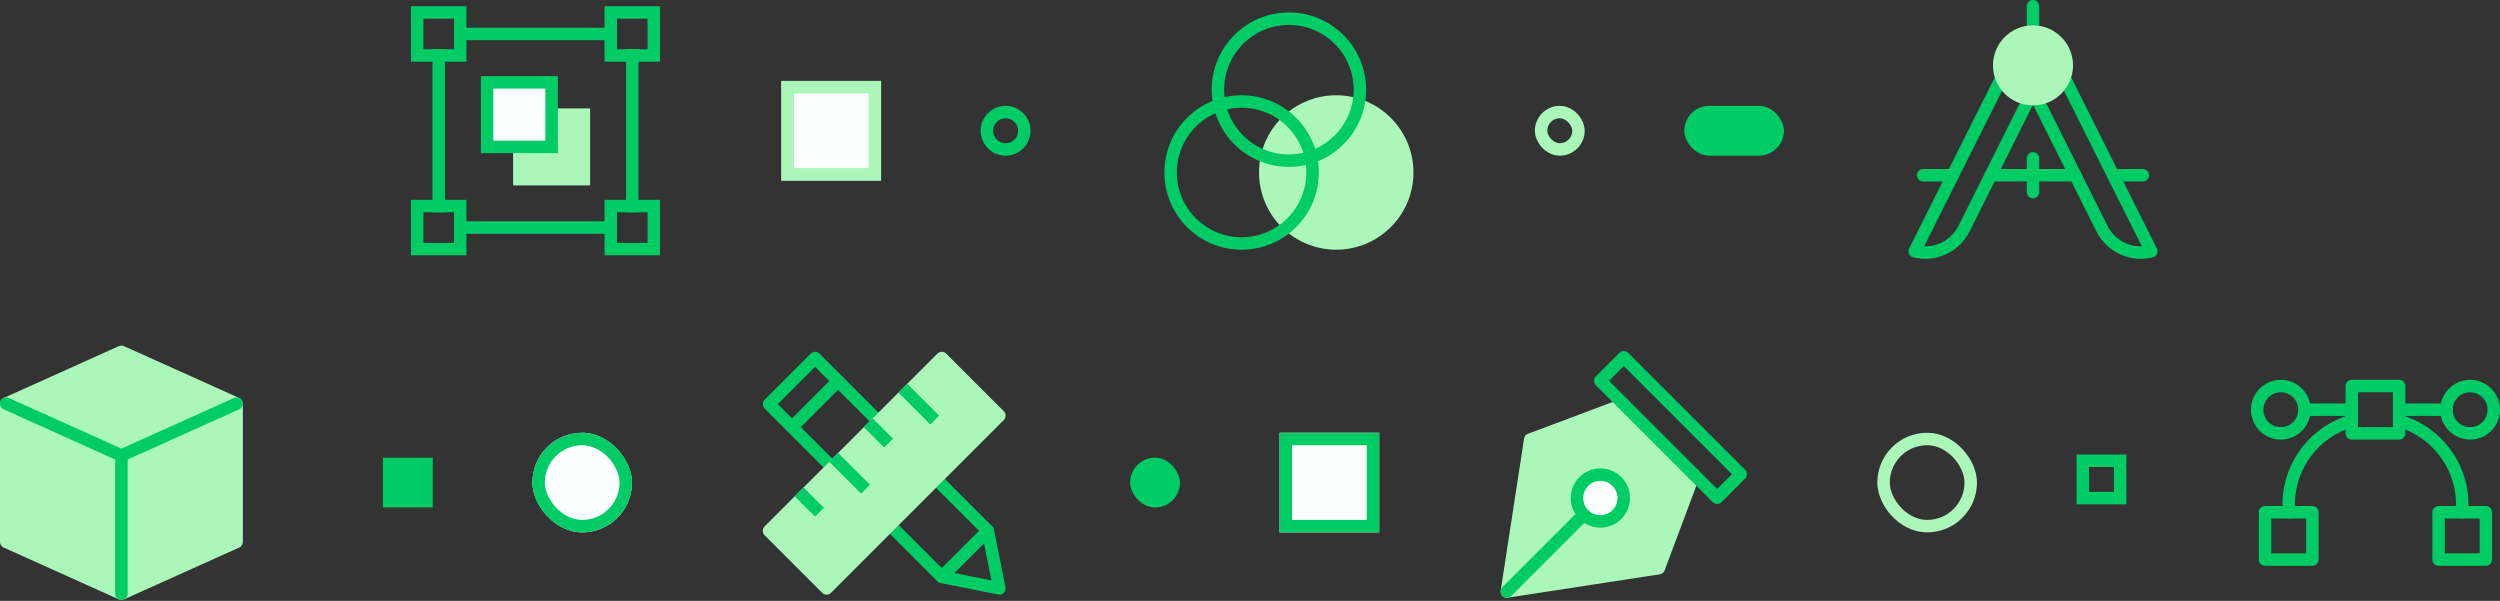 <?xml version="1.0" encoding="UTF-8"?>
<svg width="803px" height="193px" viewBox="0 0 803 193" version="1.1" xmlns="http://www.w3.org/2000/svg" xmlns:xlink="http://www.w3.org/1999/xlink">
    <rect x="0" y="0" width="803" height="193" fill="#333333" stroke="none"/>
    <!-- Generator: Sketch 48.2 (47327) - http://www.bohemiancoding.com/sketch -->
    <title>illus-design-vertical</title>
    <desc>Created with Sketch.</desc>
    <defs>
        <rect id="path-1" x="128" y="0" width="32" height="32"></rect>
        <rect id="path-2" x="288" y="113" width="32" height="32"></rect>
        <rect id="path-3" x="48" y="113" width="32" height="32" rx="16"></rect>
    </defs>
    <g id="CA.02L.-Services" stroke="none" stroke-width="1" fill="none" fill-rule="evenodd" transform="translate(-318, -250)">
        <g id="illus-design-vertical" transform="translate(320, 252)">
            <g id="Icons">
                <g id="icon" transform="translate(132, 2)">
                    <rect id="Rectangle-path" fill="#AAF7B9" x="32.818" y="32.818" width="20.727" height="20.727"></rect>
                    <polyline id="Shape" stroke="#AAF7B9" stroke-width="4" stroke-linecap="square" points="43.182 32.818 53.545 32.818 53.545 53.545 32.818 53.545 32.818 43.182"></polyline>
                    <rect id="Rectangle-path" fill="#FDFEFF" x="22.455" y="22.455" width="20.727" height="20.727"></rect>
                    <rect id="Rectangle-path" stroke="#00CC66" stroke-width="4" stroke-linecap="square" x="22.455" y="22.455" width="20.727" height="20.727"></rect>
                    <path d="M69.091,13.818 L69.091,62.182" id="Shape" stroke="#00CC66" stroke-width="4" stroke-linecap="square"></path>
                    <path d="M13.818,6.909 L62.182,6.909" id="Shape" stroke="#00CC66" stroke-width="4" stroke-linecap="square"></path>
                    <path d="M13.818,69.091 L62.182,69.091" id="Shape" stroke="#00CC66" stroke-width="4" stroke-linecap="square"></path>
                    <path d="M6.909,62.182 L6.909,13.818" id="Shape" stroke="#00CC66" stroke-width="4" stroke-linecap="square"></path>
                    <rect id="Rectangle-path" stroke="#00CC66" stroke-width="4" stroke-linecap="square" x="0" y="0" width="13.818" height="13.818"></rect>
                    <rect id="Rectangle-path" stroke="#00CC66" stroke-width="4" stroke-linecap="square" x="62.182" y="0" width="13.818" height="13.818"></rect>
                    <rect id="Rectangle-path" stroke="#00CC66" stroke-width="4" stroke-linecap="square" x="62.182" y="62.182" width="13.818" height="13.818"></rect>
                    <rect id="Rectangle-path" stroke="#00CC66" stroke-width="4" stroke-linecap="square" x="0" y="62.182" width="13.818" height="13.818"></rect>
                </g>
                <g id="app" transform="translate(0, 111)" stroke-linecap="round" stroke-width="4">
                    <polygon id="Shape" stroke="#AAF7B9" fill="#AAF7B9" stroke-linejoin="round" points="74 61.05 37 77.7 0 61.05 0 16.65 37 0 74 16.65"></polygon>
                    <polyline id="Shape" stroke="#00CC66" points="0 16.65 37 33.3 74 16.65"></polyline>
                    <path d="M37,33.3 L37,77.7" id="Shape" stroke="#00CC66"></path>
                </g>
                <g id="design" transform="translate(245, 113)">
                    <path d="M7.4,22.2 L22.2,7.4" id="Shape" stroke="#00CC66" stroke-width="4" stroke-linecap="round" stroke-linejoin="round"></path>
                    <path d="M70.3,55.5 L55.5,70.3" id="Shape" stroke="#00CC66" stroke-width="4" stroke-linecap="round" stroke-linejoin="round"></path>
                    <polyline id="Shape" stroke="#00CC66" stroke-width="4" stroke-linecap="round" stroke-linejoin="round" points="38.85 53.65 55.5 70.3 74 74 70.3 55.5 53.65 38.85"></polyline>
                    <polyline id="Shape" stroke="#00CC66" stroke-width="4" stroke-linecap="round" stroke-linejoin="round" points="35.15 20.35 14.8 0 0 14.8 20.35 35.15"></polyline>
                    <polygon id="Shape" fill="#AAF7B9" points="18.5 74 0 55.5 55.5 0 55.5 0 74 18.5"></polygon>
                    <polygon id="Shape" stroke="#AAF7B9" stroke-width="4" stroke-linecap="round" stroke-linejoin="round" points="18.5 74 0 55.5 55.5 0 55.5 0 74 18.5"></polygon>
                    <path d="M33.3,22.2 L37,25.9" id="Shape" stroke="#00CC66" stroke-width="4" stroke-linecap="square"></path>
                    <path d="M44.4,11.1 L51.8,18.5" id="Shape" stroke="#00CC66" stroke-width="4" stroke-linecap="square"></path>
                    <path d="M22.2,33.3 L29.6,40.7" id="Shape" stroke="#00CC66" stroke-width="4" stroke-linecap="square"></path>
                    <path d="M11.1,44.4 L14.8,48.1" id="Shape" stroke="#00CC66" stroke-width="4" stroke-linecap="square"></path>
                </g>
                <g id="compass" transform="translate(613, 0)" stroke-linecap="round" stroke-linejoin="round" stroke-width="4">
                    <path d="M63.768,54.286 L73.286,54.286" id="Shape" stroke="#00CC66"></path>
                    <path d="M24.429,54.286 L51.571,54.286" id="Shape" stroke="#00CC66"></path>
                    <path d="M2.714,54.286 L12.232,54.286" id="Shape" stroke="#00CC66"></path>
                    <path d="M36.684,29.774 L15.862,71.418 C12.938,77.268 6.343,80.301 0,78.714 L27.903,22.987" id="Shape" stroke="#00CC66"></path>
                    <path d="M39.316,29.774 L60.139,71.418 C63.062,77.268 69.657,80.301 76,78.714 L48.097,22.987" id="Shape" stroke="#00CC66"></path>
                    <path d="M38,0 L38,8.143" id="Shape" stroke="#00CC66"></path>
                    <circle id="Oval" stroke="#AAF7B9" fill="#AAF7B9" cx="38" cy="19" r="10.857"></circle>
                    <path d="M38,48.857 L38,59.714" id="Shape" stroke="#00CC66"></path>
                </g>
                <g id="vector" transform="translate(723, 122)" stroke="#00CC66" stroke-linecap="round" stroke-linejoin="round" stroke-width="4">
                    <path d="M10.133,40.533 L10.133,38 C10.133,25.269 18.739,14.5 30.4,11.169" id="Shape"></path>
                    <path d="M65.867,40.533 L65.867,38 C65.867,25.269 57.261,14.5 45.6,11.169" id="Shape"></path>
                    <rect id="Rectangle-path" x="2.533" y="40.533" width="15.2" height="15.2"></rect>
                    <rect id="Rectangle-path" x="58.267" y="40.533" width="15.2" height="15.2"></rect>
                    <path d="M15.2,7.6 L30.4,7.6" id="Shape"></path>
                    <path d="M45.6,7.6 L60.8,7.6" id="Shape"></path>
                    <circle id="Oval" cx="7.6" cy="7.6" r="7.6"></circle>
                    <circle id="Oval" cx="68.4" cy="7.6" r="7.6"></circle>
                    <rect id="Rectangle-path" x="30.4" y="0" width="15.2" height="15.2"></rect>
                </g>
                <g id="pen-tool" transform="translate(482, 112)" stroke-width="4">
                    <polyline id="Shape" stroke="#AAF7B9" fill="#AAF7B9" stroke-linecap="round" stroke-linejoin="round" points="37.542 15.932 7.508 27.195 0 76 48.805 68.492 60.068 38.458"></polyline>
                    <path d="M0,76 L24.778,51.222" id="Shape" stroke="#00CC66" stroke-linecap="round"></path>
                    <rect id="Rectangle-path" stroke="#00CC66" stroke-linecap="round" stroke-linejoin="round" transform="translate(52.56, 23.308) rotate(-135) translate(-52.56, -23.308) " x="25.999" y="17.959" width="53.122" height="10.699"></rect>
                    <circle id="Oval" stroke="#00CC66" fill="#FDFEFF" stroke-linecap="square" cx="30.034" cy="45.966" r="7.508"></circle>
                </g>
                <g id="colour" transform="translate(374, 4)" stroke-width="4">
                    <path d="M76,49.4 C76,61.993 65.793,72.2 53.2,72.2 C40.607,72.2 30.4,61.993 30.4,49.4 C30.4,36.807 40.607,26.6 53.2,26.6 C65.793,26.6 76,36.807 76,49.4 Z" id="Stroke-3" stroke="#AAF7B9" fill="#AAF7B9"></path>
                    <path d="M45.6,49.4 C45.6,61.993 35.393,72.2 22.8,72.2 C10.207,72.2 0,61.993 0,49.4 C0,36.807 10.207,26.6 22.8,26.6 C35.393,26.6 45.6,36.807 45.6,49.4 Z" id="Stroke-1" stroke="#00CC66"></path>
                    <path d="M60.8,22.8 C60.8,35.393 50.593,45.6 38,45.6 C25.407,45.6 15.2,35.393 15.2,22.8 C15.2,10.207 25.407,0 38,0 C50.593,0 60.8,10.207 60.8,22.8 Z" id="Stroke-5" stroke="#00CC66"></path>
                </g>
            </g>
            <g id="decor-details" transform="translate(121, 24)">
                <path d="M200,10 C196.686,10 194,12.686 194,16 L194,16 C194,19.314 196.686,22 200,22 C203.313,22 206,19.314 206,16 L206,16 C206,12.686 203.313,10 200,10 Z" id="Rectangle-2" stroke="#00CC66" stroke-width="4"></path>
                <rect id="Rectangle-2" fill="#00CC66" x="240" y="121" width="16" height="16" rx="8"></rect>
                <rect id="Rectangle-2" stroke="#AAF7B9" stroke-width="4" x="372" y="10" width="12" height="12" rx="6"></rect>
                <g id="Rectangle-2">
                    <use fill="#FDFEFF" fill-rule="evenodd" xlink:href="#path-1"></use>
                    <rect stroke="#AAF7B9" stroke-width="4" x="130" y="2" width="28" height="28"></rect>
                </g>
                <g id="Rectangle-2">
                    <use fill="#FDFEFF" fill-rule="evenodd" xlink:href="#path-2"></use>
                    <rect stroke="#00CC66" stroke-width="4" x="290" y="115" width="28" height="28"></rect>
                </g>
                <g id="Rectangle-2">
                    <use fill="#FDFEFF" fill-rule="evenodd" xlink:href="#path-3"></use>
                    <rect stroke="#00CC66" stroke-width="4" x="50" y="115" width="28" height="28" rx="14"></rect>
                </g>
                <rect id="Rectangle-2" fill="#00CC66" x="418" y="8" width="32" height="16" rx="8"></rect>
                <rect id="Rectangle-2" stroke="#AAF7B9" stroke-width="4" x="482" y="115" width="28" height="28" rx="14"></rect>
                <rect id="Rectangle-2" fill="#00CC66" x="0" y="121" width="16" height="16"></rect>
                <path d="M546,122 L546,134 L558,134 L558,122 L546,122 Z" id="Rectangle-2" stroke="#00CC66" stroke-width="4"></path>
            </g>
        </g>
    </g>
</svg>